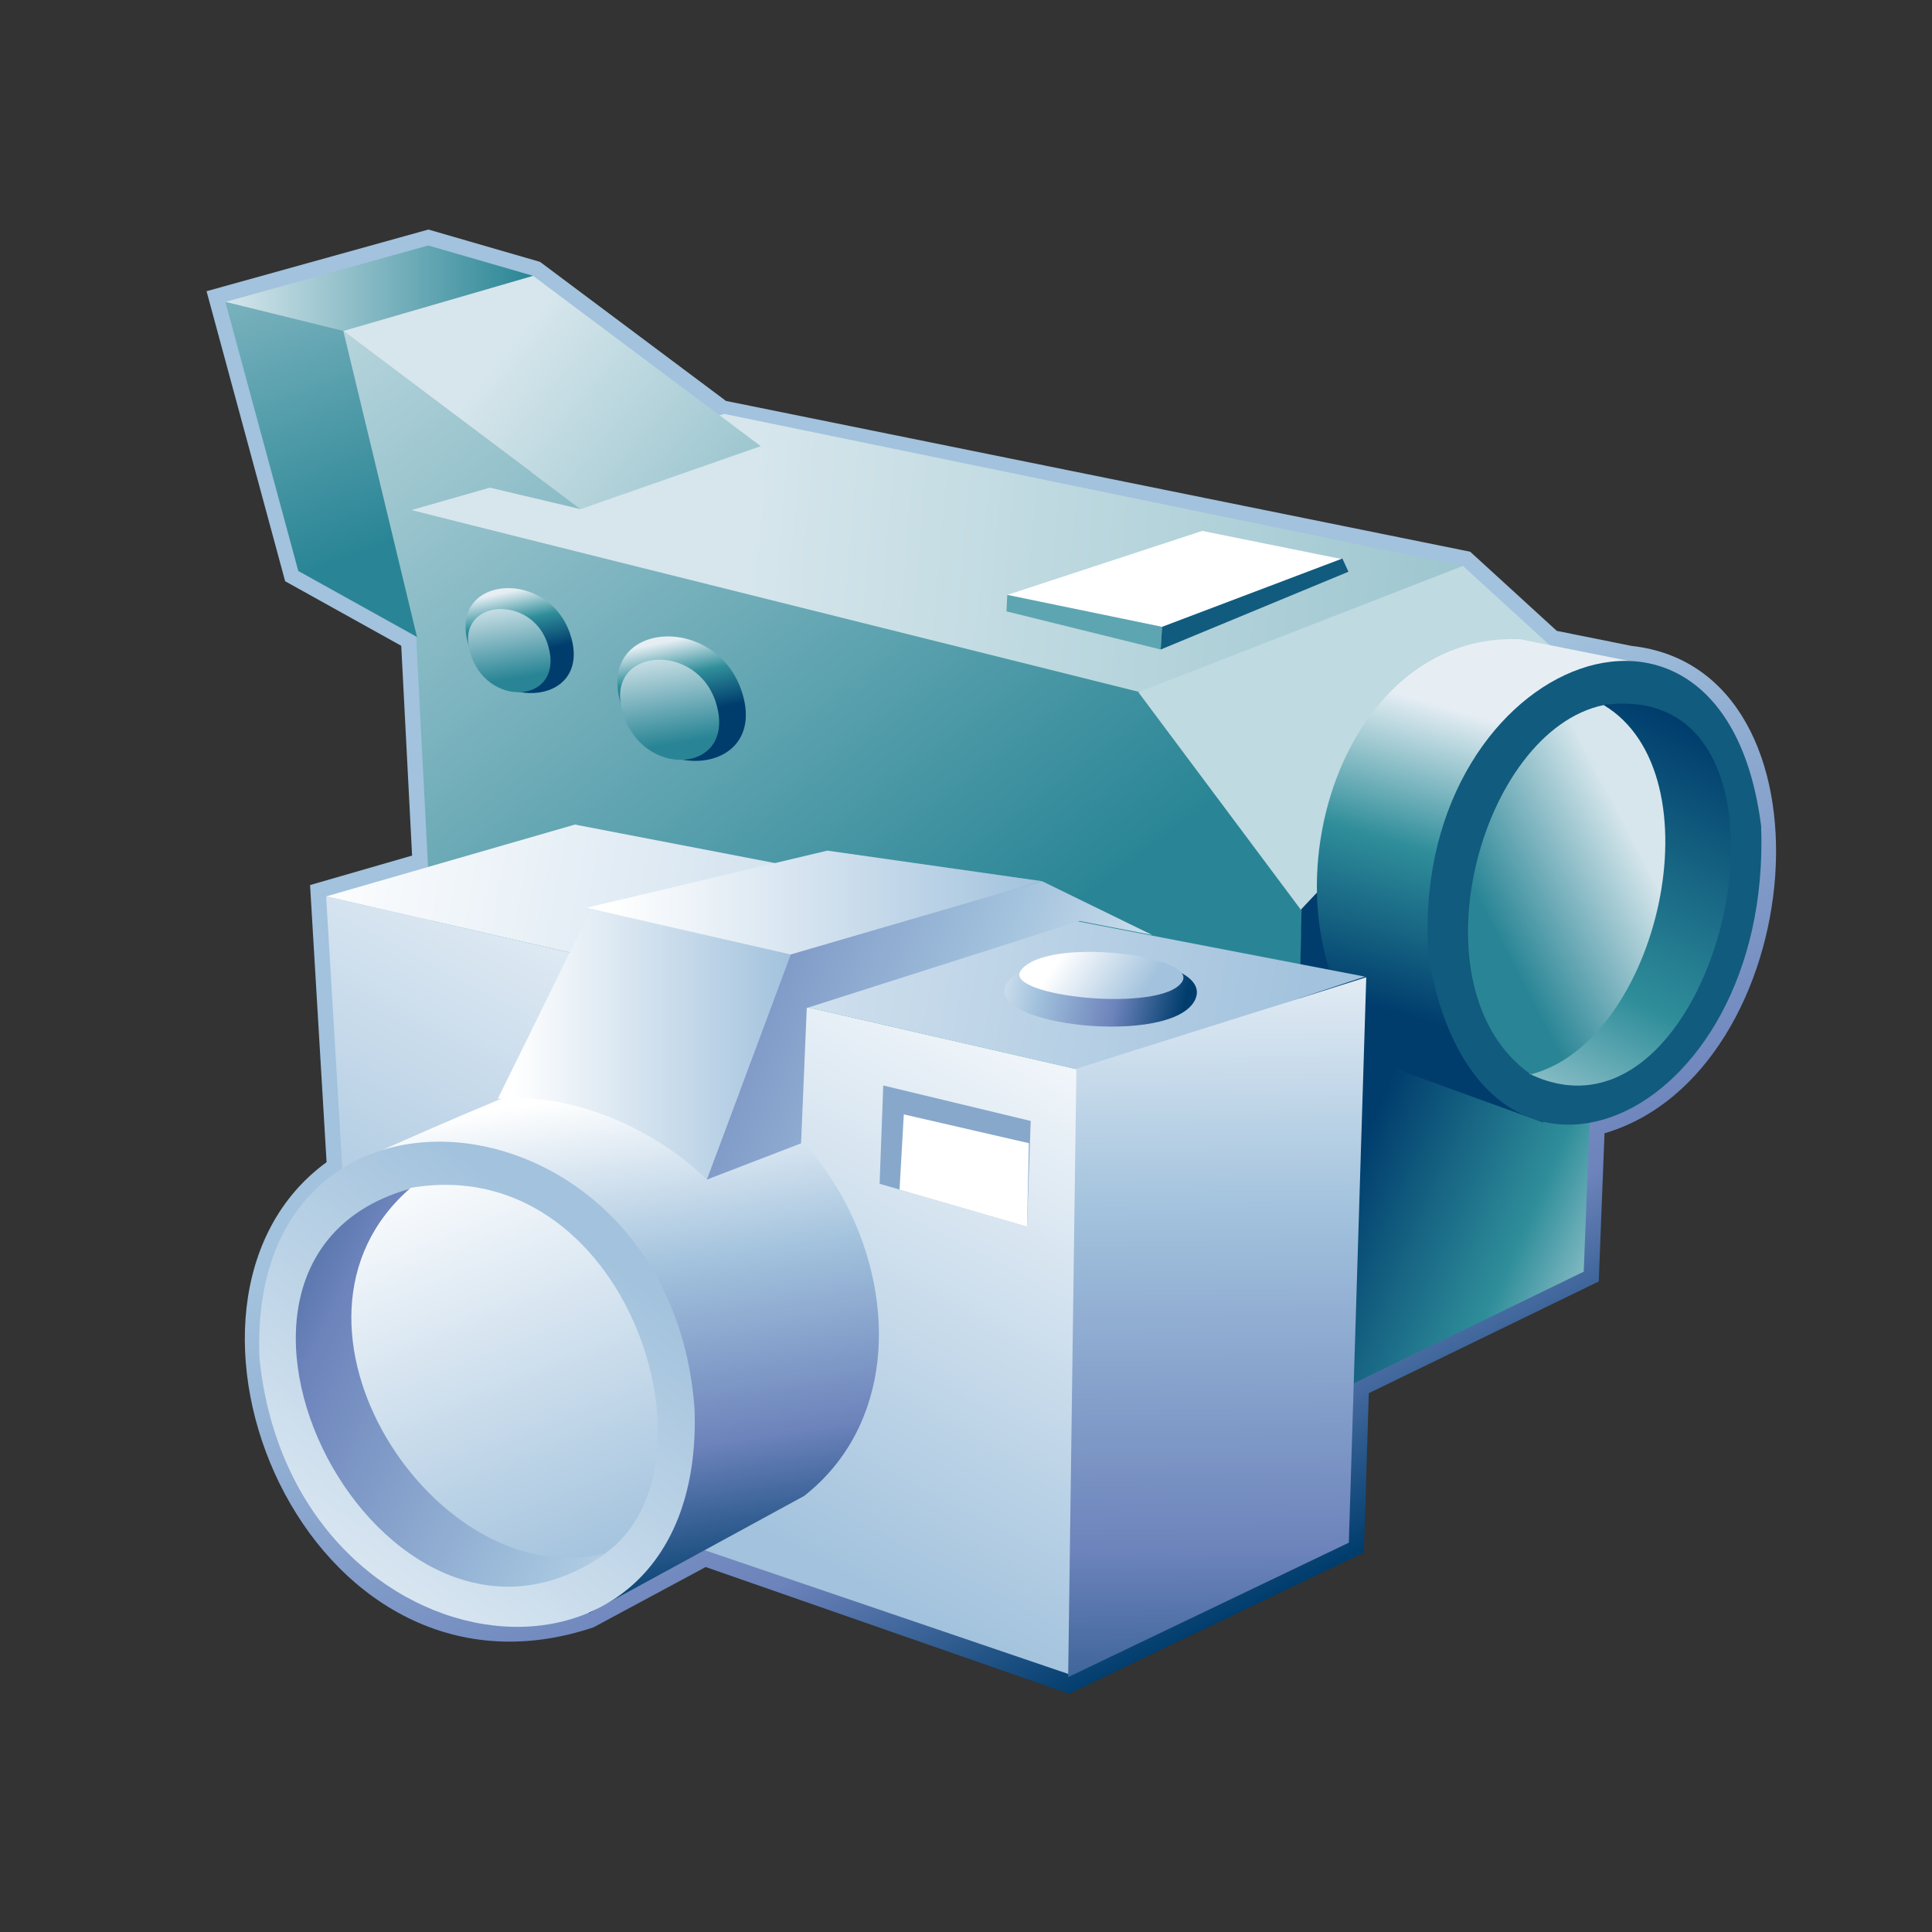 <?xml version="1.0" encoding="UTF-8"?>
<!DOCTYPE svg PUBLIC "-//W3C//DTD SVG 1.1 Tiny//EN" "http://www.w3.org/Graphics/SVG/1.1/DTD/svg11-tiny.dtd">
<svg width="100%" height="100%" viewBox="0 0 88 88">
<rect x="0" y="0" width="88" height="88" fill="#333333" stroke="none"/>
<linearGradient id="_27" gradientUnits="userSpaceOnUse" x1="40.77" y1="39.69" x2="57.77" y2="73.17">
<stop stop-color="#A2C2DD" offset="0.1"/>
<stop stop-color="#6C83BB" offset="0.71"/>
<stop stop-color="#003D6D" offset="0.99"/>
</linearGradient>
<path fill="url(#_27)" d="M9.408,13.264l3.58,13.211l5.288,2.94l0.494,9.556l-4.647,1.342c0,0,0.715,11.991,0.752,12.623 c-8.754,6.376-1.007,25.601,12.158,21.187l5.111-2.747l16.551,5.771l13.428-6.432l0.224-7.257l10.474-5.089l0.262-6.75 c9.352-2.744,10.972-21.131,1.229-22.199l-3.403-0.685l-3.944-3.605l-33.897-6.868l-8.469-6.334l-5.086-1.473L9.408,13.264z"/>
<linearGradient id="_28" gradientUnits="userSpaceOnUse" x1="34.08" y1="24.54" x2="133.58" y2="33.04">
<stop stop-color="#D6E6EC" offset="0"/>
<stop stop-color="#298595" offset="1"/>
</linearGradient>
<polygon fill="url(#_28)" points="66.635,25.776 32.987,18.852 18.624,23.203 52.24,31.693 "/>
<linearGradient id="_29" gradientUnits="userSpaceOnUse" x1="23.03" y1="15.95" x2="50.53" y2="38.7">
<stop stop-color="#D6E6EC" offset="0"/>
<stop stop-color="#298595" offset="1"/>
</linearGradient>
<polygon fill="url(#_29)" points="15.636,15.072 24.28,12.563 34.652,20.322 26.444,23.19 "/>
<linearGradient id="_30" gradientUnits="userSpaceOnUse" x1="12.48" y1="6" x2="42.64" y2="46">
<stop stop-color="#D6E6EC" offset="0"/>
<stop stop-color="#298595" offset="1"/>
</linearGradient>
<polygon fill="url(#_30)" points="18.723,23.239 22.31,22.211 26.444,23.19 15.636,15.072 18.946,28.811 20.092,51.004 58.802,64.401 59.467,33.409 "/>
<linearGradient id="_31" gradientUnits="userSpaceOnUse" x1="10.27" y1="13.13" x2="24.28" y2="13.13">
<stop stop-color="#D6E6EC" offset="0"/>
<stop stop-color="#298595" offset="1"/>
</linearGradient>
<polygon fill="url(#_31)" points="19.508,11.182 10.266,13.752 15.636,15.072 24.28,12.563 "/>
<linearGradient id="_32" gradientUnits="userSpaceOnUse" x1="6.61" y1="-0.81" x2="16.35" y2="25.19">
<stop stop-color="#D6E6EC" offset="0"/>
<stop stop-color="#298595" offset="1"/>
</linearGradient>
<polygon fill="url(#_32)" points="10.266,13.752 13.587,26.007 18.995,29.014 15.636,15.072 "/>
<linearGradient id="_33" gradientUnits="userSpaceOnUse" x1="78.8" y1="53.2" x2="63.47" y2="46.36">
<stop stop-color="#E6EEF4" offset="0"/>
<stop stop-color="#2F8E9A" offset="0.44"/>
<stop stop-color="#003D6D" offset="0.94"/>
</linearGradient>
<polygon fill="url(#_33)" points="58.802,64.401 59.355,37.976 73.199,30.58 72.137,57.922 "/>
<polygon fill="#FFFFFF" points="61.111,25.465 52.931,28.553 45.88,27.098 54.76,24.182 "/>
<polygon fill="#5DA6B1" points="52.869,29.584 45.843,27.847 45.88,27.098 52.931,28.553 "/>
<polygon fill="#115B7E" points="52.931,28.553 52.869,29.584 61.42,26.042 61.144,25.44 "/>
<linearGradient id="_34" gradientUnits="userSpaceOnUse" x1="23.2" y1="26.94" x2="23.84" y2="29.97">
<stop stop-color="#E6EEF4" offset="0"/>
<stop stop-color="#2F8E9A" offset="0.44"/>
<stop stop-color="#003D6D" offset="0.94"/>
</linearGradient>
<path fill="url(#_34)" d="M26.02,29.04c0.903,3.182-3.8,3.456-4.7,0.278C20.418,26.134,25.12,25.86,26.02,29.04z"/>
<linearGradient id="_35" gradientUnits="userSpaceOnUse" x1="22.83" y1="27.39" x2="23.41" y2="30.9">
<stop stop-color="#D6E6EC" offset="0"/>
<stop stop-color="#298595" offset="1"/>
</linearGradient>
<path fill="url(#_35)" d="M24.98,29.45c0.725,2.618-2.858,2.843-3.582,0.229C20.731,27.255,24.317,27.023,24.98,29.45z"/>
<linearGradient id="_36" gradientUnits="userSpaceOnUse" x1="30.52" y1="29.19" x2="31.24" y2="32.76">
<stop stop-color="#E6EEF4" offset="0"/>
<stop stop-color="#2F8E9A" offset="0.44"/>
<stop stop-color="#003D6D" offset="0.94"/>
</linearGradient>
<path fill="url(#_36)" d="M33.838,31.663c1.063,3.771-4.507,4.091-5.582,0.329 C27.186,28.211,32.767,27.887,33.838,31.663z"/>
<linearGradient id="_37" gradientUnits="userSpaceOnUse" x1="30.06" y1="29.63" x2="30.76" y2="33.85">
<stop stop-color="#D6E6EC" offset="0"/>
<stop stop-color="#298595" offset="1"/>
</linearGradient>
<path fill="url(#_37)" d="M32.642,32.116c0.869,3.139-3.433,3.412-4.299,0.272 C27.536,29.456,31.836,29.182,32.642,32.116z"/>
<polygon fill="#BFDAE1" points="59.25,41.435 51.85,31.528 66.635,25.776 70.607,29.408 "/>
<linearGradient id="_38" gradientUnits="userSpaceOnUse" x1="68.56" y1="32.96" x2="64.39" y2="47.29">
<stop stop-color="#E6EEF4" offset="0"/>
<stop stop-color="#2F8E9A" offset="0.44"/>
<stop stop-color="#003D6D" offset="0.94"/>
</linearGradient>
<path fill="url(#_38)" d="M74.343,30.134l-5.1-1.018c-9.252-0.385-12.561,14.827-5.331,19.694l6.372,2.311 L74.343,30.134z"/>
<path fill="#115B7E" d="M65.077,43.629c2.327,13.41,15.638,7.594,15.141-5.989C78.539,24.229,64.047,30.265,65.077,43.629z"/>
<linearGradient id="_39" gradientUnits="userSpaceOnUse" x1="67.39" y1="54.29" x2="78.39" y2="32.12">
<stop stop-color="#E6EEF4" offset="0"/>
<stop stop-color="#2F8E9A" offset="0.44"/>
<stop stop-color="#003D6D" offset="0.94"/>
</linearGradient>
<path fill="url(#_39)" d="M69.662,48.91c8.792,4.261,13.723-18.222,3.359-16.796L69.662,48.91z"/>
<linearGradient id="_40" gradientUnits="userSpaceOnUse" x1="74.69" y1="38.76" x2="68.03" y2="42.26">
<stop stop-color="#D6E6EC" offset="0"/>
<stop stop-color="#298595" offset="1"/>
</linearGradient>
<path fill="url(#_40)" d="M73.047,32.115c-5.643,1.166-8.83,12.939-3.321,16.82 C75.558,47.434,78.324,35.28,73.047,32.115z"/>
<linearGradient id="_41" gradientUnits="userSpaceOnUse" x1="5.54" y1="37.16" x2="59.44" y2="47.2">
<stop stop-color="#FFFFFF" offset="0.15"/>
<stop stop-color="#A2C2DD" offset="1"/>
</linearGradient>
<polygon fill="url(#_41)" points="62.168,44.483 26.186,37.558 14.855,40.83 49.271,48.754 "/>
<linearGradient id="_42" gradientUnits="userSpaceOnUse" x1="42.49" y1="38.18" x2="27.67" y2="66.33">
<stop stop-color="#FFFFFF" offset="0.05"/>
<stop stop-color="#A2C2DD" offset="1"/>
</linearGradient>
<polygon fill="url(#_42)" points="16.308,65.235 14.855,40.83 49.271,48.754 48.689,76.256 "/>
<linearGradient id="_43" gradientUnits="userSpaceOnUse" x1="55.23" y1="39.6" x2="55.68" y2="84.03">
<stop stop-color="#FFFFFF" offset="0"/>
<stop stop-color="#A2C2DD" offset="0.35"/>
<stop stop-color="#6C83BB" offset="0.7"/>
<stop stop-color="#003D6D" offset="1"/>
</linearGradient>
<polygon fill="url(#_43)" points="48.653,76.39 61.437,70.267 62.231,44.513 49.028,48.676 "/>
<linearGradient id="_44" gradientUnits="userSpaceOnUse" x1="26.72" y1="41.18" x2="47.46" y2="41.18">
<stop stop-color="#FFFFFF" offset="0.05"/>
<stop stop-color="#A2C2DD" offset="1"/>
</linearGradient>
<polygon fill="url(#_44)" points="35.938,43.621 26.725,41.345 37.686,38.745 47.462,40.135 "/>
<linearGradient id="_45" gradientUnits="userSpaceOnUse" x1="27.37" y1="49.8" x2="30.87" y2="73.18">
<stop stop-color="#FFFFFF" offset="0"/>
<stop stop-color="#A2C2DD" offset="0.35"/>
<stop stop-color="#6C83BB" offset="0.7"/>
<stop stop-color="#003D6D" offset="1"/>
</linearGradient>
<path fill="url(#_45)" d="M25.919,48.812c-4.345,1.668-9.26,3.913-9.26,3.913L26.82,73.482l9.809-5.345 C44.702,61.779,37.326,45.706,25.919,48.812z"/>
<linearGradient id="_46" gradientUnits="userSpaceOnUse" x1="22.67" y1="47.56" x2="36.01" y2="47.56">
<stop stop-color="#FFFFFF" offset="0.05"/>
<stop stop-color="#A2C2DD" offset="1"/>
</linearGradient>
<path fill="url(#_46)" d="M32.196,53.729l3.816-10.254l-9.08-2.076l-4.259,8.652 C26.288,49.728,30.031,51.599,32.196,53.729z"/>
<linearGradient id="_47" gradientUnits="userSpaceOnUse" x1="44" y1="43.71" x2="53.88" y2="46.02">
<stop stop-color="#FFFFFF" offset="0"/>
<stop stop-color="#A2C2DD" offset="0.35"/>
<stop stop-color="#6C83BB" offset="0.7"/>
<stop stop-color="#003D6D" offset="1"/>
</linearGradient>
<path fill="url(#_47)" d="M54.435,45.538c-1.013,2.147-9.662,1.179-8.604-0.697 C46.983,42.794,55.436,43.418,54.435,45.538z"/>
<linearGradient id="_48" gradientUnits="userSpaceOnUse" x1="48.3" y1="43.19" x2="51.85" y2="45.6">
<stop stop-color="#FFFFFF" offset="0.05"/>
<stop stop-color="#A2C2DD" offset="1"/>
</linearGradient>
<path fill="url(#_48)" d="M53.85,44.708c-0.9,1.468-8.241,0.669-7.348-0.513C47.685,42.631,54.577,43.521,53.85,44.708z"/>
<linearGradient id="_49" gradientUnits="userSpaceOnUse" x1="56.67" y1="53.39" x2="18.84" y2="38.89">
<stop stop-color="#FFFFFF" offset="0"/>
<stop stop-color="#A2C2DD" offset="0.35"/>
<stop stop-color="#6C83BB" offset="0.7"/>
<stop stop-color="#003D6D" offset="1"/>
</linearGradient>
<polygon fill="url(#_49)" points="32.196,53.729 36.013,43.475 47.462,40.135 52.486,42.589 49.172,41.951 36.746,45.913 36.488,52.077 "/>
<linearGradient id="_50" gradientUnits="userSpaceOnUse" x1="7.26" y1="83" x2="26.59" y2="56.34">
<stop stop-color="#FFFFFF" offset="0.05"/>
<stop stop-color="#A2C2DD" offset="1"/>
</linearGradient>
<path fill="url(#_50)" d="M31.639,64.242c0.448,14.514-18.295,12.389-19.818-2.35 C11.177,47.349,30.647,49.445,31.639,64.242z"/>
<linearGradient id="_51" gradientUnits="userSpaceOnUse" x1="39.15" y1="72.87" x2="4.32" y2="55.2">
<stop stop-color="#FFFFFF" offset="0"/>
<stop stop-color="#A2C2DD" offset="0.35"/>
<stop stop-color="#6C83BB" offset="0.7"/>
<stop stop-color="#003D6D" offset="1"/>
</linearGradient>
<path fill="url(#_51)" d="M27.642,70.721c-10.213,7.293-20.8-13.342-8.906-16.592L27.642,70.721z"/>
<polygon fill="#87A8CB" points="40.231,49.442 40.065,53.919 46.78,55.875 46.947,51.058 "/>
<polygon fill="#FFFFFF" points="41.167,50.759 40.973,54.187 46.78,55.875 46.866,52.071 "/>
<linearGradient id="_52" gradientUnits="userSpaceOnUse" x1="18.59" y1="51.53" x2="26.72" y2="71.65">
<stop stop-color="#FFFFFF" offset="0.05"/>
<stop stop-color="#A2C2DD" offset="1"/>
</linearGradient>
<path fill="url(#_52)" d="M18.704,54.107c9.876-1.701,14.407,12.75,8.861,16.639 C19.915,72.755,11.596,60.26,18.704,54.107z"/>
</svg>